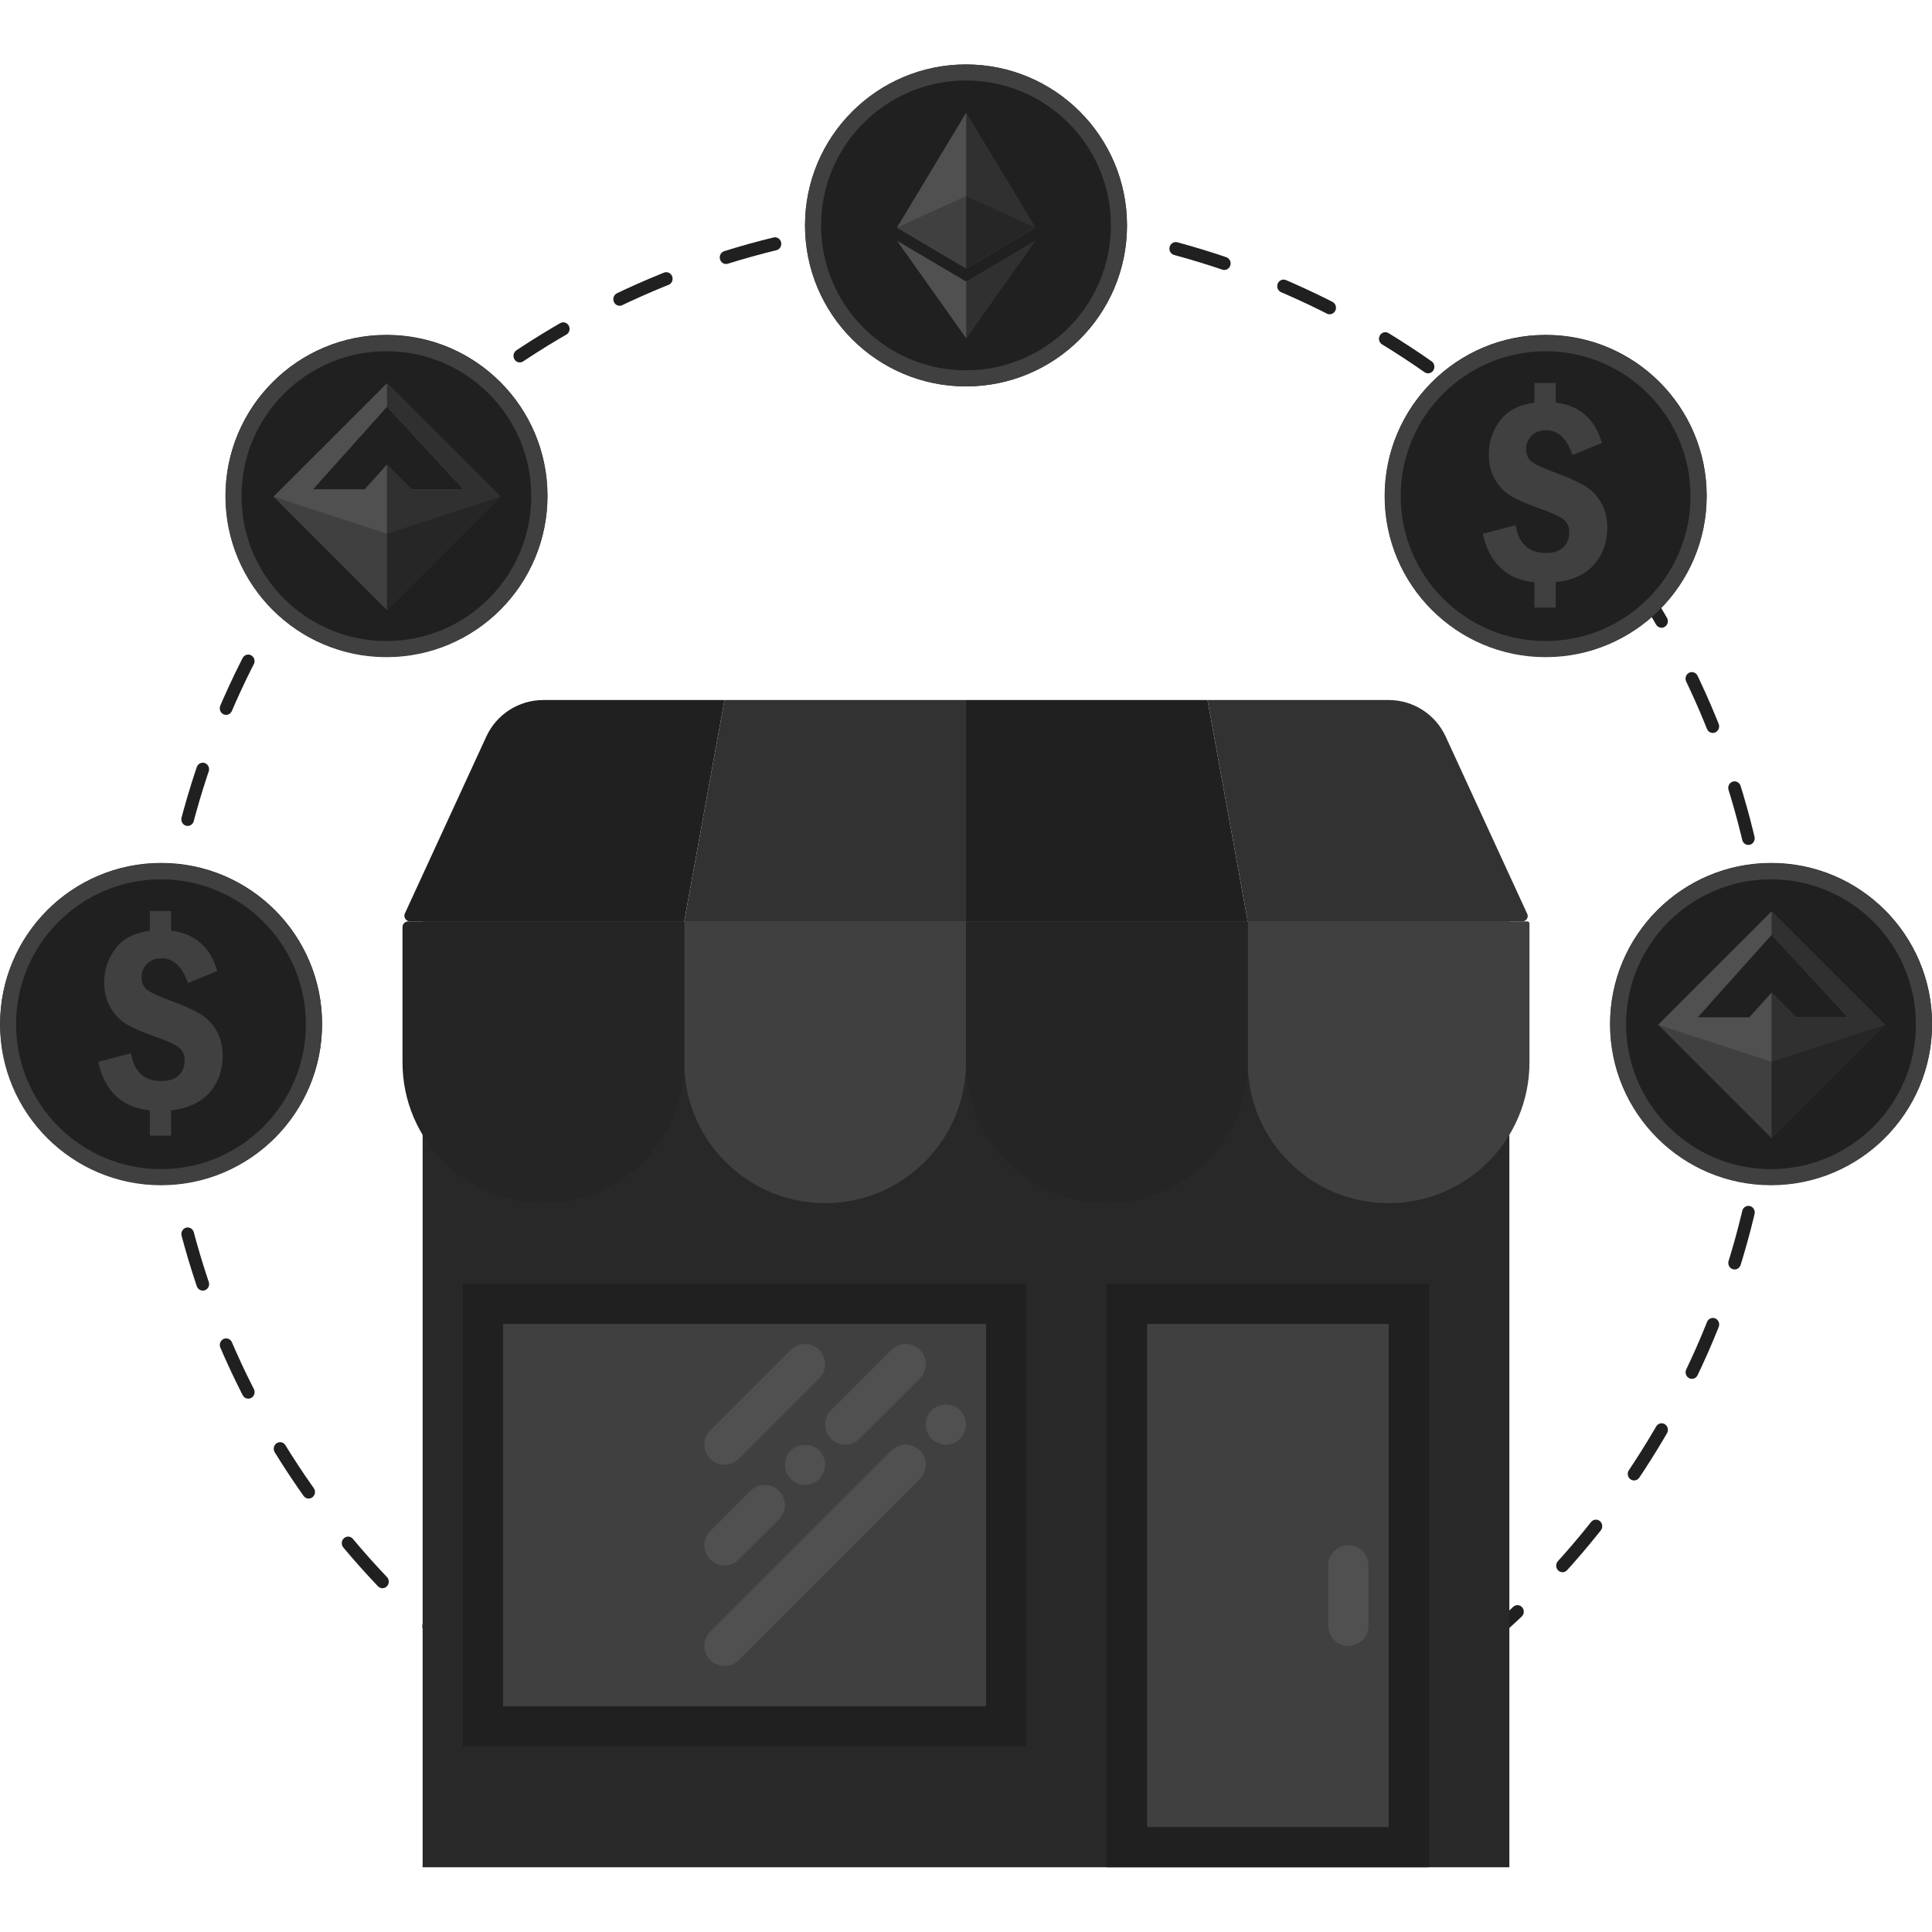<?xml version="1.0" encoding="UTF-8" standalone="no"?>
<!DOCTYPE svg PUBLIC "-//W3C//DTD SVG 1.1//EN" "http://www.w3.org/Graphics/SVG/1.1/DTD/svg11.dtd">
<svg width="100%" height="100%" viewBox="0 0 300 300" version="1.1" xmlns="http://www.w3.org/2000/svg" xmlns:xlink="http://www.w3.org/1999/xlink" xml:space="preserve" xmlns:serif="http://www.serif.com/" style="fill-rule:evenodd;clip-rule:evenodd;stroke-linecap:round;stroke-linejoin:round;stroke-miterlimit:1.5;">
    <g transform="matrix(1.056,0.006,-0.007,1.095,-46.519,-11.326)">
        <ellipse cx="187.047" cy="154.82" rx="118.36" ry="114.182" style="fill:none;stroke:rgb(32,32,32);stroke-width:1.86px;stroke-dasharray:0,9.3,7.44,0;"/>
    </g>
    <g transform="matrix(0.354,0,0,0.354,57.812,108.7)">
        <path d="M22.069,97.103L22.069,512L498.759,512L498.759,190.605L498.759,97.103L22.069,97.103Z" style="fill:rgb(40,40,40);fill-rule:nonzero;"/>
        <rect x="39.724" y="256" width="247.172" height="203.034" style="fill:rgb(32,32,32);"/>
        <rect x="57.379" y="273.655" width="211.862" height="167.724" style="fill:rgb(64,64,64);"/>
        <path d="M136.828,97.103L16.578,97.103C14.91,97.103 13.7,95.506 14.159,93.899L50.017,16.004C54.502,6.25 64.256,0 74.999,0L154.483,0L136.828,97.103Z" style="fill:rgb(32,32,32);fill-rule:nonzero;"/>
        <path d="M384,97.103L260.414,97.103L260.414,0L366.345,0L384,97.103Z" style="fill:rgb(32,32,32);fill-rule:nonzero;"/>
        <path d="M198.621,220.69C164.493,220.69 136.828,193.024 136.828,158.897L136.828,97.103L260.414,97.103L260.414,158.897C260.414,193.024 232.748,220.69 198.621,220.69Z" style="fill:rgb(64,64,64);fill-rule:nonzero;"/>
        <path d="M445.793,220.69C411.666,220.69 384,193.024 384,158.897L384,97.103L506.642,97.103C507.162,97.103 507.586,97.527 507.586,98.048L507.586,158.897C507.586,193.024 479.921,220.69 445.793,220.69Z" style="fill:rgb(64,64,64);fill-rule:nonzero;"/>
        <path d="M260.414,97.103L136.828,97.103L154.483,0L260.414,0L260.414,97.103Z" style="fill:rgb(50,50,50);fill-rule:nonzero;"/>
        <path d="M504.452,97.103L384,97.103L366.345,0L445.828,0C456.572,0 466.326,6.25 470.819,16.013L506.73,94.093C507.154,95.603 506.024,97.103 504.452,97.103Z" style="fill:rgb(50,50,50);fill-rule:nonzero;"/>
        <path d="M75.034,220.69C40.907,220.69 13.241,193.024 13.241,158.897L13.241,99.593C13.241,98.216 14.354,97.103 15.731,97.103L136.828,97.103L136.828,158.897C136.828,193.024 109.162,220.69 75.034,220.69Z" style="fill:rgb(37,37,37);fill-rule:nonzero;"/>
        <path d="M322.207,220.69C288.079,220.69 260.414,193.024 260.414,158.897L260.414,97.103L384,97.103L384,158.897C384,193.024 356.334,220.69 322.207,220.69Z" style="fill:rgb(37,37,37);fill-rule:nonzero;"/>
        <rect x="322.207" y="256" width="141.241" height="256" style="fill:rgb(32,32,32);"/>
        <rect x="339.862" y="273.655" width="105.931" height="220.69" style="fill:rgb(64,64,64);"/>
        <path d="M428.138,414.897C423.256,414.897 419.31,410.951 419.31,406.069L419.31,379.586C419.31,374.705 423.256,370.759 428.138,370.759C433.02,370.759 436.966,374.705 436.966,379.586L436.966,406.069C436.966,410.951 433.02,414.897 428.138,414.897Z" style="fill:rgb(80,80,80);fill-rule:nonzero;"/>
        <g>
            <path d="M154.483,335.448C156.743,335.448 159.002,334.583 160.724,332.862L196.034,297.551C199.486,294.1 199.486,288.521 196.034,285.069C192.583,281.618 187.004,281.618 183.552,285.069L148.242,320.38C144.79,323.831 144.79,329.41 148.242,332.862C149.963,334.583 152.223,335.448 154.483,335.448Z" style="fill:rgb(80,80,80);fill-rule:nonzero;"/>
            <path d="M154.483,379.586C156.743,379.586 159.002,378.721 160.724,377L178.379,359.345C181.831,355.893 181.831,350.314 178.379,346.862C174.927,343.411 169.348,343.411 165.897,346.862L148.242,364.518C144.79,367.969 144.79,373.548 148.242,377C149.963,378.721 152.223,379.586 154.483,379.586Z" style="fill:rgb(80,80,80);fill-rule:nonzero;"/>
            <path d="M183.526,329.181C181.928,330.849 180.966,333.153 180.966,335.448C180.966,337.743 181.928,340.039 183.526,341.628C185.194,343.296 187.401,344.276 189.793,344.276C192.088,344.276 194.383,343.305 196.061,341.716C197.65,340.039 198.621,337.743 198.621,335.448C198.621,333.153 197.65,330.849 196.061,329.181C192.794,325.914 186.792,325.914 183.526,329.181Z" style="fill:rgb(80,80,80);fill-rule:nonzero;"/>
            <path d="M201.207,324.034C202.929,325.756 205.188,326.621 207.448,326.621C209.708,326.621 211.968,325.756 213.689,324.034L240.172,297.551C243.624,294.1 243.624,288.521 240.172,285.069C236.721,281.618 231.142,281.618 227.69,285.069L201.207,311.552C197.756,315.004 197.756,320.583 201.207,324.034Z" style="fill:rgb(80,80,80);fill-rule:nonzero;"/>
            <path d="M227.69,329.207L148.242,408.655C144.79,412.107 144.79,417.686 148.242,421.138C149.963,422.859 152.223,423.724 154.483,423.724C156.743,423.724 159.002,422.859 160.724,421.138L240.172,341.689C243.624,338.238 243.624,332.659 240.172,329.207C236.721,325.756 231.142,325.756 227.69,329.207Z" style="fill:rgb(80,80,80);fill-rule:nonzero;"/>
            <path d="M257.854,311.526C254.588,308.259 248.585,308.259 245.319,311.526C243.721,313.194 242.759,315.498 242.759,317.793C242.759,320.088 243.721,322.383 245.319,324.061C246.987,325.65 249.291,326.621 251.586,326.621C253.881,326.621 256.177,325.65 257.854,324.061C259.443,322.383 260.414,320.088 260.414,317.793C260.414,315.498 259.443,313.194 257.854,311.526Z" style="fill:rgb(80,80,80);fill-rule:nonzero;"/>
        </g>
    </g>
    <g transform="matrix(1,0,0,1,-28.259,-19.2)">
        <g transform="matrix(1.034,3.69779e-32,6.16298e-32,1.033,35.12,42.123)">
            <ellipse cx="51.417" cy="52.338" rx="24.168" ry="24.192" style="fill:rgb(32,32,32);"/>
        </g>
        <g transform="matrix(1.168,0,0,1.168,69.532,77.532)">
            <g transform="matrix(0.016,0,0,0.016,-3.891,-3.578)">
                <path d="M1250.01,287.709L2191.85,1229.55L1250.01,2171.39L308.165,1229.55L1250.01,287.709ZM635.246,1168.03L1065.57,1168.03L1250,963.115L1454.92,1168.03L1885.25,1168.03L1250,481.577L635.246,1168.03Z" style="fill:rgb(64,64,64);fill-rule:nonzero;"/>
            </g>
            <g transform="matrix(0.016,0,0,0.016,-3.891,-3.578)">
                <path d="M1250,1536.88L307.377,1229.51L1250,287.681L2192.62,1229.51L1250,1536.88ZM635.246,1168.03L1065.57,1168.03L1250,963.115L1454.92,1168.03L1885.25,1168.03L1250,481.577L635.246,1168.03Z" style="fill:rgb(80,80,80);fill-rule:nonzero;"/>
            </g>
            <g transform="matrix(0.016,0,0,0.016,-3.891,-3.578)">
                <path d="M1250,481.577L1250,287.681L2191.83,1229.51L1250,2171.34L1250,963.115L1454.92,1168.03L1885.25,1168.03L1250,481.577Z" style="fill-opacity:0.4;"/>
            </g>
        </g>
        <g transform="matrix(0.25,0,0,0.25,23.78,60.782)">
            <path d="M257.914,41.842C313.106,41.842 357.914,86.65 357.914,141.842C357.914,197.033 313.106,241.842 257.914,241.842C202.723,241.842 157.914,197.033 157.914,141.842C157.914,86.65 202.723,41.842 257.914,41.842ZM257.914,51.842C307.586,51.842 347.914,92.169 347.914,141.842C347.914,191.514 307.586,231.842 257.914,231.842C208.242,231.842 167.914,191.514 167.914,141.842C167.914,92.169 208.242,51.842 257.914,51.842Z" style="fill:rgb(64,64,64);"/>
        </g>
    </g>
    <g transform="matrix(1,0,0,1,-63.259,62.8)">
        <g transform="matrix(1.034,3.69779e-32,6.16298e-32,1.033,35.12,42.123)">
            <ellipse cx="51.417" cy="52.338" rx="24.168" ry="24.192" style="fill:rgb(32,32,32);"/>
        </g>
        <g transform="matrix(0.25,0,0,0.25,23.78,60.782)">
            <path d="M257.914,41.842C313.106,41.842 357.914,86.65 357.914,141.842C357.914,197.033 313.106,241.842 257.914,241.842C202.723,241.842 157.914,197.033 157.914,141.842C157.914,86.65 202.723,41.842 257.914,41.842ZM257.914,51.842C307.586,51.842 347.914,92.169 347.914,141.842C347.914,191.514 307.586,231.842 257.914,231.842C208.242,231.842 167.914,191.514 167.914,141.842C167.914,92.169 208.242,51.842 257.914,51.842Z" style="fill:rgb(64,64,64);"/>
        </g>
        <g transform="matrix(0.109,0,0,0.109,60.262,68.2)">
            <path d="M271.25,416L240.937,416L240.937,379.969C201.281,375.907 176.749,352.844 167.281,310.844L214.156,298.625C218.5,325.031 232.875,338.219 257.281,338.219C268.687,338.219 277.125,335.407 282.5,329.75C287.875,324.093 290.562,317.281 290.562,309.281C290.562,301 287.874,294.718 282.5,290.468C277.125,286.188 265.156,280.78 246.625,274.218C229.969,268.438 216.937,262.749 207.562,257.063C198.187,251.438 190.562,243.532 184.718,233.375C178.874,223.187 175.937,211.312 175.937,197.812C175.937,180.093 181.187,164.124 191.625,149.937C202.063,135.781 218.5,127.124 240.938,123.968L240.938,96L271.251,96L271.251,123.969C305.126,128.032 327.064,147.188 337.032,181.469L295.282,198.594C287.126,175.094 274.562,163.344 257.501,163.344C248.938,163.344 242.063,165.969 236.907,171.219C231.719,176.469 229.126,182.844 229.126,190.313C229.126,197.938 231.626,203.782 236.626,207.876C241.595,211.939 252.314,216.97 268.689,223.001C286.689,229.564 300.814,235.782 311.033,241.626C321.281,247.469 329.438,255.563 335.562,265.844C341.657,276.157 344.718,288.188 344.718,301.969C344.718,323.125 338.406,340.75 325.812,354.844C313.218,368.969 295.032,377.282 271.25,379.782L271.25,416Z" style="fill:rgb(64,64,64);fill-rule:nonzero;"/>
        </g>
    </g>
    <g transform="matrix(1,0,0,1,151.741,-19.2)">
        <g transform="matrix(1.034,3.69779e-32,6.16298e-32,1.033,35.12,42.123)">
            <ellipse cx="51.417" cy="52.338" rx="24.168" ry="24.192" style="fill:rgb(32,32,32);"/>
        </g>
        <g transform="matrix(0.25,0,0,0.25,23.78,60.782)">
            <path d="M257.914,41.842C313.106,41.842 357.914,86.65 357.914,141.842C357.914,197.033 313.106,241.842 257.914,241.842C202.723,241.842 157.914,197.033 157.914,141.842C157.914,86.65 202.723,41.842 257.914,41.842ZM257.914,51.842C307.586,51.842 347.914,92.169 347.914,141.842C347.914,191.514 307.586,231.842 257.914,231.842C208.242,231.842 167.914,191.514 167.914,141.842C167.914,92.169 208.242,51.842 257.914,51.842Z" style="fill:rgb(64,64,64);"/>
        </g>
        <g transform="matrix(0.109,0,0,0.109,60.262,68.2)">
            <path d="M271.25,416L240.937,416L240.937,379.969C201.281,375.907 176.749,352.844 167.281,310.844L214.156,298.625C218.5,325.031 232.875,338.219 257.281,338.219C268.687,338.219 277.125,335.407 282.5,329.75C287.875,324.093 290.562,317.281 290.562,309.281C290.562,301 287.874,294.718 282.5,290.468C277.125,286.188 265.156,280.78 246.625,274.218C229.969,268.438 216.937,262.749 207.562,257.063C198.187,251.438 190.562,243.532 184.718,233.375C178.874,223.187 175.937,211.312 175.937,197.812C175.937,180.093 181.187,164.124 191.625,149.937C202.063,135.781 218.5,127.124 240.938,123.968L240.938,96L271.251,96L271.251,123.969C305.126,128.032 327.064,147.188 337.032,181.469L295.282,198.594C287.126,175.094 274.562,163.344 257.501,163.344C248.938,163.344 242.063,165.969 236.907,171.219C231.719,176.469 229.126,182.844 229.126,190.313C229.126,197.938 231.626,203.782 236.626,207.876C241.595,211.939 252.314,216.97 268.689,223.001C286.689,229.564 300.814,235.782 311.033,241.626C321.281,247.469 329.438,255.563 335.562,265.844C341.657,276.157 344.718,288.188 344.718,301.969C344.718,323.125 338.406,340.75 325.812,354.844C313.218,368.969 295.032,377.282 271.25,379.782L271.25,416Z" style="fill:rgb(64,64,64);fill-rule:nonzero;"/>
        </g>
    </g>
    <g transform="matrix(1,0,0,1,186.741,62.8)">
        <g transform="matrix(1.034,3.69779e-32,6.16298e-32,1.033,35.12,42.123)">
            <ellipse cx="51.417" cy="52.338" rx="24.168" ry="24.192" style="fill:rgb(32,32,32);"/>
        </g>
        <g transform="matrix(1.168,0,0,1.168,69.532,77.532)">
            <g transform="matrix(0.016,0,0,0.016,-3.891,-3.578)">
                <path d="M1250.01,287.709L2191.85,1229.55L1250.01,2171.39L308.165,1229.55L1250.01,287.709ZM635.246,1168.03L1065.57,1168.03L1250,963.115L1454.92,1168.03L1885.25,1168.03L1250,481.577L635.246,1168.03Z" style="fill:rgb(64,64,64);fill-rule:nonzero;"/>
            </g>
            <g transform="matrix(0.016,0,0,0.016,-3.891,-3.578)">
                <path d="M1250,1536.88L307.377,1229.51L1250,287.681L2192.62,1229.51L1250,1536.88ZM635.246,1168.03L1065.57,1168.03L1250,963.115L1454.92,1168.03L1885.25,1168.03L1250,481.577L635.246,1168.03Z" style="fill:rgb(80,80,80);fill-rule:nonzero;"/>
            </g>
            <g transform="matrix(0.016,0,0,0.016,-3.891,-3.578)">
                <path d="M1250,481.577L1250,287.681L2191.83,1229.51L1250,2171.34L1250,963.115L1454.92,1168.03L1885.25,1168.03L1250,481.577Z" style="fill-opacity:0.4;"/>
            </g>
        </g>
        <g transform="matrix(0.25,0,0,0.25,23.78,60.782)">
            <path d="M257.914,41.842C313.106,41.842 357.914,86.65 357.914,141.842C357.914,197.033 313.106,241.842 257.914,241.842C202.723,241.842 157.914,197.033 157.914,141.842C157.914,86.65 202.723,41.842 257.914,41.842ZM257.914,51.842C307.586,51.842 347.914,92.169 347.914,141.842C347.914,191.514 307.586,231.842 257.914,231.842C208.242,231.842 167.914,191.514 167.914,141.842C167.914,92.169 208.242,51.842 257.914,51.842Z" style="fill:rgb(64,64,64);"/>
        </g>
    </g>
    <g transform="matrix(0.25,-1.30461e-17,1.30461e-17,0.25,55,-2.5)">
        <g transform="matrix(4.137,2.15869e-16,-2.15649e-16,4.132,167.305,-66.222)">
            <ellipse cx="51.417" cy="52.338" rx="24.168" ry="24.192" style="fill:rgb(32,32,32);"/>
        </g>
        <g transform="matrix(0.336,2.77821e-17,8.33464e-17,0.336,337.105,80)">
            <g>
                <g transform="matrix(1,0,0,1,-122,-41.547)">
                    <path d="M249.962,41.548L377.924,253.867L249.962,329.504L249.962,329.506L122,253.867L249.961,41.55L249.962,41.547L249.962,41.547L249.962,41.547L249.962,41.548Z" style="fill:rgb(80,80,80);fill-rule:nonzero;"/>
                </g>
                <g transform="matrix(1,0,0,1,-122,-41.547)">
                    <path d="M249.96,458.448L122,278.132L249.962,353.732L249.962,353.733L378,278.133L249.962,458.453L249.96,458.448Z" style="fill:rgb(80,80,80);fill-rule:nonzero;"/>
                </g>
            </g>
            <g transform="matrix(1,0,0,1,-122,-41.547)">
                <path d="M122.001,253.867L249.961,329.505L249.961,195.706L122.001,253.867ZM249.962,329.504L377.922,253.867L249.962,195.705L249.962,329.504Z" style="fill:rgb(64,64,64);fill-rule:nonzero;"/>
            </g>
            <g transform="matrix(1,0,0,1,-122,-41.547)">
                <path d="M250,458.399L250,353.711L378,278.133L250,458.399ZM377.924,253.867L250,329.482L250,41.61L377.924,253.867Z" style="fill-opacity:0.4;fill-rule:nonzero;"/>
            </g>
        </g>
        <g transform="matrix(1,-6.16298e-33,1.66533e-16,1,122.086,8.158)">
            <path d="M257.914,41.842C313.106,41.842 357.914,86.65 357.914,141.842C357.914,197.033 313.106,241.842 257.914,241.842C202.723,241.842 157.914,197.033 157.914,141.842C157.914,86.65 202.723,41.842 257.914,41.842ZM257.914,51.842C307.586,51.842 347.914,92.169 347.914,141.842C347.914,191.514 307.586,231.842 257.914,231.842C208.242,231.842 167.914,191.514 167.914,141.842C167.914,92.169 208.242,51.842 257.914,51.842Z" style="fill:rgb(64,64,64);"/>
        </g>
    </g>
</svg>
